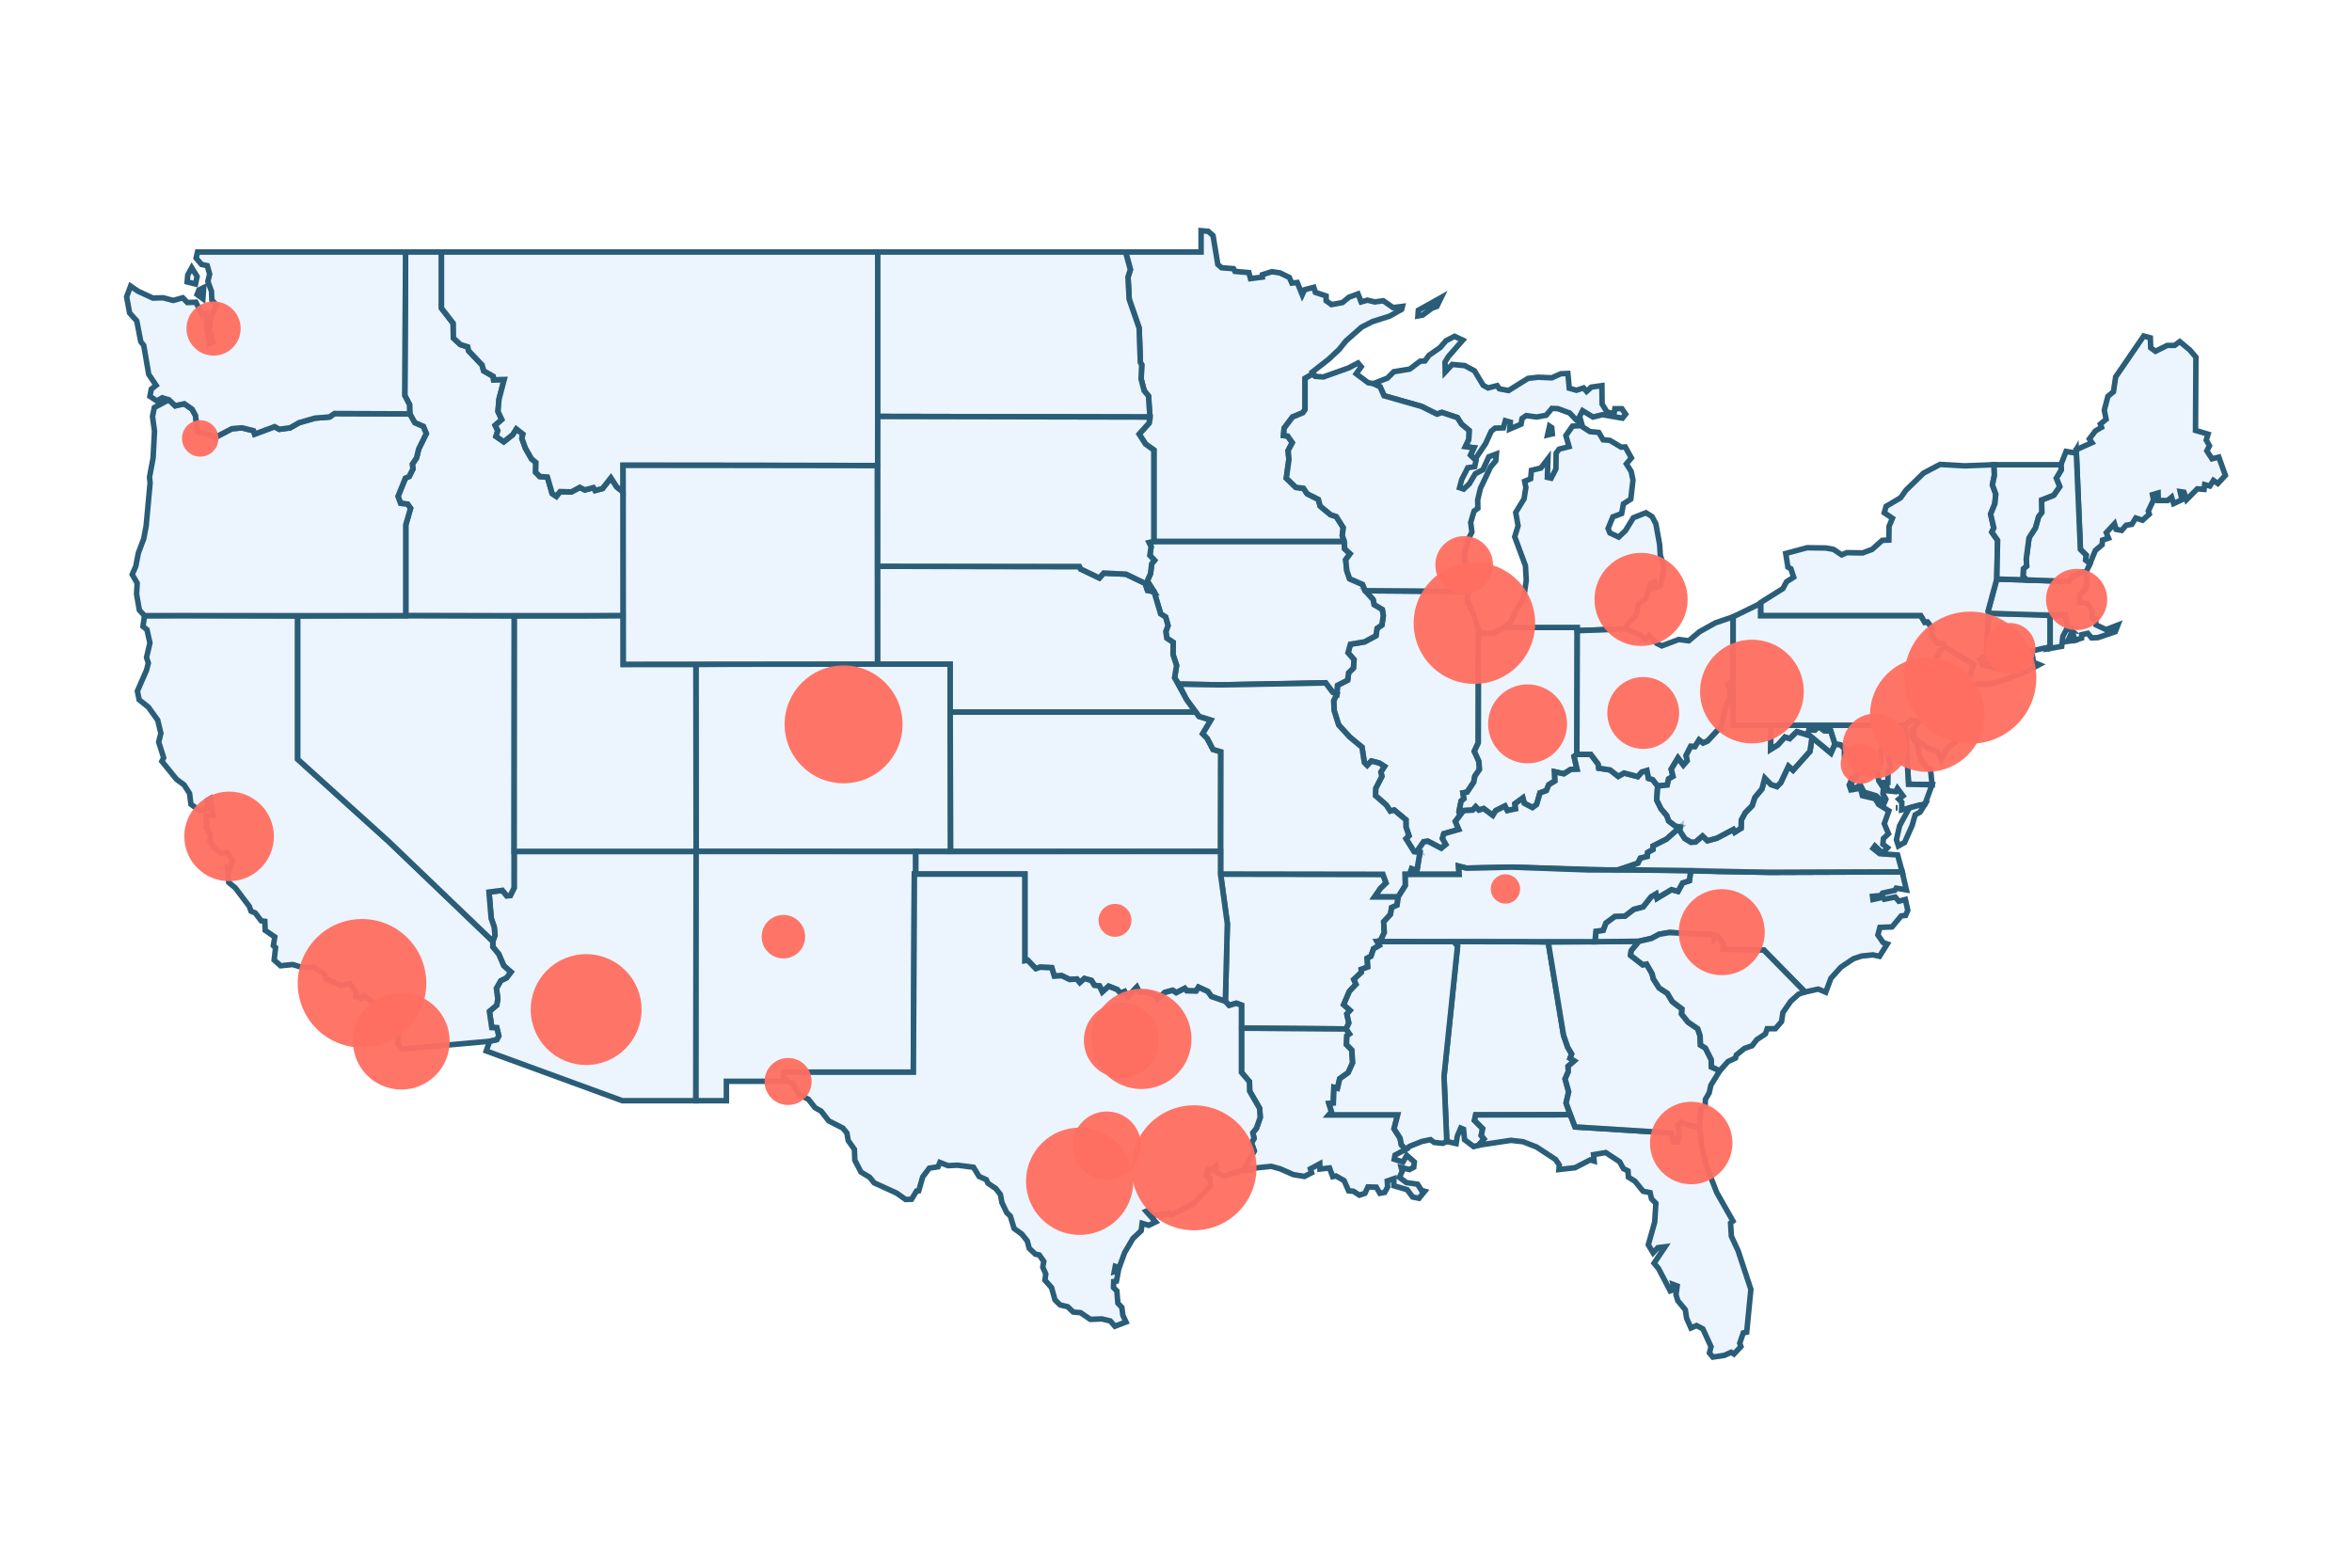 <svg xmlns="http://www.w3.org/2000/svg" xmlns:xlink="http://www.w3.org/1999/xlink" display="block" class="plt-container" width="705.0" height="470.0">
  <style type="text/css">
  .plt-container {
   font-family: Lucida Grande, sans-serif;
   user-select: none;
   -webkit-user-select: none;
   -moz-user-select: none;
   -ms-user-select: none;
}
text {
   text-rendering: optimizeLegibility;
}
#xXxprefixXx0 .plot-title {
fill: #474747;
font-weight: normal;
   font-style: normal;font-family: Lucida Grande, sans-serif;
font-size: 16.0px;

}
#xXxprefixXx0 .plot-subtitle {
fill: #474747;
font-weight: normal;
   font-style: normal;font-family: Lucida Grande, sans-serif;
font-size: 15.0px;

}
#xXxprefixXx0 .plot-caption {
fill: #474747;
font-weight: normal;
   font-style: normal;font-family: Lucida Grande, sans-serif;
font-size: 13.0px;

}
#xXxprefixXx0 .hyperlink-element {
fill: #118ed8;
font-weight: normal;
   font-style: normal;
}
#xXxprefixXx0 .legend-title {
fill: #474747;
font-weight: normal;
   font-style: normal;font-family: Lucida Grande, sans-serif;
font-size: 15.0px;

}
#xXxprefixXx0 .legend-item {
fill: #474747;
font-weight: normal;
   font-style: normal;font-family: Lucida Grande, sans-serif;
font-size: 13.0px;

}
#xXxprefixXx0 .axis-title-x {
fill: #474747;
font-weight: normal;
   font-style: normal;font-family: Lucida Grande, sans-serif;
font-size: 15.0px;

}
#xXxprefixXx0 .axis-text-x {
fill: #474747;
font-weight: normal;
   font-style: normal;font-family: Lucida Grande, sans-serif;
font-size: 13.0px;

}
#xXxprefixXx3 .axis-tooltip-text-x {
fill: #ffffff;
font-weight: normal;
   font-style: normal;font-family: Lucida Grande, sans-serif;
font-size: 13.0px;

}
#xXxprefixXx0 .axis-title-y {
fill: #474747;
font-weight: normal;
   font-style: normal;font-family: Lucida Grande, sans-serif;
font-size: 15.0px;

}
#xXxprefixXx0 .axis-text-y {
fill: #474747;
font-weight: normal;
   font-style: normal;font-family: Lucida Grande, sans-serif;
font-size: 13.0px;

}
#xXxprefixXx3 .axis-tooltip-text-y {
fill: #ffffff;
font-weight: normal;
   font-style: normal;font-family: Lucida Grande, sans-serif;
font-size: 13.0px;

}
#xXxprefixXx0 .facet-strip-text-x {
fill: #474747;
font-weight: normal;
   font-style: normal;font-family: Lucida Grande, sans-serif;
font-size: 13.0px;

}
#xXxprefixXx0 .facet-strip-text-y {
fill: #474747;
font-weight: normal;
   font-style: normal;font-family: Lucida Grande, sans-serif;
font-size: 13.0px;

}
#xXxprefixXx3 .tooltip-text {
fill: #474747;
font-weight: normal;
   font-style: normal;font-family: Lucida Grande, sans-serif;
font-size: 13.0px;

}
#xXxprefixXx3 .tooltip-title {
fill: #474747;
font-weight: bold;
   font-style: normal;font-family: Lucida Grande, sans-serif;
font-size: 13.0px;

}
#xXxprefixXx3 .tooltip-label {
fill: #474747;
font-weight: bold;
   font-style: normal;font-family: Lucida Grande, sans-serif;
font-size: 13.0px;

}

  </style>
  <g id="xXxprefixXx0">
    <path fill-rule="evenodd" fill="rgb(255,255,255)" fill-opacity="1.0" d="M0.0 42.101 L0.0 427.899 L705.0 427.899 L705.0 42.101 Z">
    </path>
    <g transform="translate(6.5 48.601 ) ">
      <g>
        <g transform="">
          <g>
          </g>
        </g>
        <g transform="">
          <g>
          </g>
        </g>
        <g transform="translate(0.0 372.798 ) ">
        </g>
        <g transform="">
        </g>
      </g>
      <g clip-path="url(#xXxprefixXx2)" clip-bounds-jfx="[rect (0.0, 0.0), (692.0, 372.798)]">
        <g transform="">
          <g>
            <g>
              <g>
                <path d="M438.454 233.602 L438.454 233.602 L457.553 233.82 L462.149 261.732 L463.402 265.35 L464.596 267.402 L464.119 268.674 L465.372 269.451 L463.522 271.073 L463.582 272.693 L462.627 274.873 L463.701 278.731 L462.925 282.088 L464.119 285.575 L435.827 285.644 L435.469 287.314 L437.917 289.746 L437.499 291.826 L438.334 292.865 L436.723 294.732 L435.231 295.147 L432.485 293.072 L432.187 289.954 L431.351 289.607 L430.336 291.964 L429.978 294.248 L427.173 293.626 L426.337 274.171 L430.396 235.058 L429.262 233.675 L438.454 233.602 Z" fill="rgb(228,241,254)" stroke-width="1.65" stroke="rgb(42,93,120)" stroke-opacity="1.0" fill-opacity="0.698">
                </path>
              </g>
              <g>
                <path d="M202.157 206.671 L202.157 206.671 L202.097 281.39 L180.013 281.39 L139.248 266.483 L140.262 263.578 L142.411 263.081 L143.008 261.945 L142.411 259.527 L140.919 259.456 L140.203 254.604 L142.411 252.744 L142.709 250.808 L142.292 247.719 L143.605 245.415 L145.336 244.55 L146.649 242.817 L144.5 240.937 L143.008 237.457 L141.217 235.276 L141.217 233.602 L141.874 231.779 L141.635 229.294 L140.74 226.731 L140.083 218.856 L144.082 218.339 L145.395 219.963 L146.47 219.89 L147.604 217.599 L147.604 206.671 L202.157 206.671 Z" fill="rgb(228,241,254)" stroke-width="1.65" stroke="rgb(42,93,120)" stroke-opacity="1.0" fill-opacity="0.698">
                </path>
              </g>
              <g>
                <path d="M360.922 213.449 L360.922 213.449 L408.014 213.524 L408.969 216.119 L407.298 217.747 L405.567 220.258 L412.61 220.258 L412.252 222.764 L410.64 223.5 L410.282 225.557 L408.253 227.757 L408.432 230.976 L407.357 233.31 L406.283 233.675 L406.939 234.84 L405.209 235.858 L404.433 238.11 L403.299 238.691 L403.478 241.298 L401.508 242.022 L401.568 242.889 L399.3 245.054 L399.956 246.496 L397.987 248.582 L396.256 252.6 L398.166 254.318 L397.211 255.39 L397.807 258.102 L396.972 259.883 L365.637 259.669 L365.637 252.744 L364.085 252.171 L361.936 252.815 L360.802 251.597 L361.399 228.343 L359.37 213.449 L360.922 213.449 Z" fill="rgb(228,241,254)" stroke-width="1.65" stroke="rgb(42,93,120)" stroke-opacity="1.0" fill-opacity="0.698">
                </path>
              </g>
              <g>
                <path d="M47.51 135.915 L47.51 135.915 L82.725 136.076 L82.725 179.021 L110.001 203.677 L141.217 233.602 L141.217 235.276 L143.008 237.457 L144.5 240.937 L146.649 242.817 L145.336 244.55 L143.605 245.415 L142.292 247.719 L142.709 250.808 L142.411 252.744 L140.203 254.604 L140.919 259.456 L142.411 259.527 L143.008 261.945 L142.411 263.081 L140.262 263.578 L114.06 265.916 L112.747 264.216 L112.687 261.519 L111.852 258.316 L110.3 256.033 L106.898 252.887 L102.541 249.947 L101.705 250.737 L100.034 250.234 L100.273 248.942 L98.363 246.28 L95.796 246.856 L91.26 244.91 L90.603 243.322 L87.559 241.371 L84.098 241.443 L81.233 240.575 L77.592 240.937 L75.682 239.198 L76.1 235.495 L75.443 234.913 L75.861 232.29 L72.996 230.318 L72.877 227.611 L71.802 227.464 L70.012 225.116 L68.758 224.602 L68.221 223.132 L64.043 217.599 L62.073 215.971 L61.656 211.591 L62.491 211.963 L63.267 209.358 L61.715 206.969 L59.805 207.268 L57.299 205.1 L56.403 203.377 L56.582 201.726 L55.329 199.546 L55.329 195.928 L57.358 195.928 L56.523 190.855 L55.627 191.386 L55.448 193.887 L53.3 194.416 L50.733 192.524 L50.315 189.26 L48.644 186.672 L46.436 185.07 L42.019 179.636 L42.556 178.561 L41.064 173.862 L41.721 171.234 L40.766 167.278 L37.96 163.384 L35.215 161.197 L34.678 158.612 L37.423 152.318 L37.96 150.184 L37.423 148.521 L38.438 144.152 L37.543 140.163 L36.349 139.203 L36.826 135.996 L47.51 135.915 Z" fill="rgb(228,241,254)" stroke-width="1.65" stroke="rgb(42,93,120)" stroke-opacity="1.0" fill-opacity="0.698">
                </path>
              </g>
              <g>
                <path d="M214.392 150.501 L214.392 150.501 L278.316 150.501 L278.435 206.745 L202.157 206.671 L202.097 150.58 L214.392 150.501 Z" fill="rgb(228,241,254)" stroke-width="1.65" stroke="rgb(42,93,120)" stroke-opacity="1.0" fill-opacity="0.698">
                </path>
              </g>
              <g>
                <path d="M594.354 135.433 L594.354 135.433 L608.022 135.674 L608.022 144.55 L607.365 145.902 L606.41 145.664 L601.635 146.776 L595.965 146.458 L593.518 148.442 L590.892 149.076 L587.788 150.738 L587.012 149.076 L589.698 147.49 L588.922 146.3 L589.638 135.272 L594.354 135.433 Z" fill="rgb(228,241,254)" stroke-width="1.65" stroke="rgb(42,93,120)" stroke-opacity="1.0" fill-opacity="0.698">
                </path>
              </g>
              <g>
                <path d="M568.629 167.667 L568.629 167.667 L567.614 169.374 L566.48 170.305 L566.719 172.549 L568.331 174.634 L568.748 178.099 L571.076 181.706 L572.15 181.859 L572.628 186.672 L565.585 186.52 L564.57 168.831 L566.421 167.278 L568.629 167.667 Z" fill="rgb(228,241,254)" stroke-width="1.65" stroke="rgb(42,93,120)" stroke-opacity="1.0" fill-opacity="0.698">
                </path>
              </g>
              <g>
                <path d="M550.962 179.098 L550.962 179.098 L552.335 180.48 L550.902 181.936 L550.067 179.943 L550.962 179.098 Z" fill="rgb(228,241,254)" stroke-width="1.65" stroke="rgb(42,93,120)" stroke-opacity="1.0" fill-opacity="0.698">
                </path>
              </g>
              <g>
                <path d="M458.747 285.644 L458.747 285.644 L464.119 285.575 L465.611 289.26 L494.499 291.063 L495.036 293.764 L496.349 293.695 L496.827 291.133 L496.409 288.774 L497.423 287.801 L499.93 288.843 L502.915 289.329 L503.571 294.801 L504.944 300.937 L508.107 308.958 L512.942 317.472 L512.226 318.083 L512.464 322.013 L514.494 326.404 L518.314 337.953 L517.06 350.799 L516.046 350.998 L514.971 354.109 L515.329 355.1 L513.24 357.344 L512.405 356.817 L510.375 357.74 L506.914 358.268 L505.899 357.015 L506.376 355.166 L503.929 349.805 L502.019 348.81 L500.348 349.54 L499.035 346.552 L498.677 344.091 L496.409 341.359 L495.872 339.557 L496.23 336.95 L494.976 336.481 L495.275 338.02 L494.141 338.421 L490.679 331.788 L489.306 330.107 L492.589 325.189 L490.44 325.459 L489.008 327.01 L487.575 324.582 L489.485 317.812 L489.843 312.166 L488.53 310.802 L488.112 308.958 L486.023 308.548 L483.576 305.536 L481.607 304.302 L481.487 302.449 L480.115 301.762 L478.981 299.698 L474.802 296.942 L471.162 297.563 L471.341 299.492 L470.147 299.148 L465.611 301.487 L460.776 302.037 L460.896 300.662 L459.762 299.01 L454.091 295.285 L450.033 293.695 L446.392 293.28 L436.723 294.732 L438.334 292.865 L437.499 291.826 L437.917 289.746 L435.469 287.314 L435.827 285.644 L458.747 285.644 Z" fill="rgb(228,241,254)" stroke-width="1.65" stroke="rgb(42,93,120)" stroke-opacity="1.0" fill-opacity="0.698">
                </path>
              </g>
              <g>
                <path d="M484.77 233.602 L484.77 233.602 L482.442 236.44 L482.263 237.82 L485.904 240.647 L487.038 240.43 L488.709 243.322 L489.067 244.838 L490.798 247.575 L493.305 249.229 L494.738 251.669 L497.662 253.889 L497.543 255.39 L499.453 257.817 L502.377 259.812 L503.094 261.945 L503.213 264.712 L504.705 265.633 L506.436 269.098 L506.496 271.285 L509.003 272.412 L506.317 276.769 L505.839 279.011 L504.705 280.97 L504.586 282.996 L503.392 283.902 L502.915 289.329 L499.93 288.843 L497.423 287.801 L496.409 288.774 L496.827 291.133 L496.349 293.695 L495.036 293.764 L494.499 291.063 L465.611 289.26 L462.925 282.088 L463.701 278.731 L462.627 274.873 L463.582 272.693 L463.522 271.073 L465.372 269.451 L464.119 268.674 L464.596 267.402 L463.402 265.35 L462.149 261.732 L457.553 233.82 L484.77 233.602 Z" fill="rgb(228,241,254)" stroke-width="1.65" stroke="rgb(42,93,120)" stroke-opacity="1.0" fill-opacity="0.698">
                </path>
              </g>
              <g>
                <path d="M125.818 26.958 L125.818 26.958 L125.818 43.799 L129.34 48.334 L129.399 52.756 L131.488 54.695 L133.697 55.398 L133.935 56.541 L137.994 60.833 L138.472 62.579 L141.337 64.235 L141.456 65.278 L144.619 65.192 L143.067 71.083 L142.769 74.788 L143.903 77.192 L141.933 78.906 L142.709 80.53 L142.172 82.237 L144.5 83.855 L147.186 81.725 L148.26 80.017 L150.23 81.554 L149.931 82.833 L151.006 85.81 L152.796 88.945 L154.109 90.044 L154.05 92.997 L155.303 94.259 L157.571 94.427 L159.004 99.374 L160.257 100.209 L161.391 98.788 L164.793 98.872 L167.3 97.532 L168.792 98.286 L171.359 97.616 L171.896 98.454 L174.104 97.868 L176.611 94.679 L178.342 97.365 L180.312 98.956 L180.312 135.996 L115.134 135.996 L115.134 108.772 L116.567 103.794 L115.672 102.545 L113.583 102.295 L112.807 100.209 L115.015 94.763 L116.149 94.259 L117.283 91.986 L117.104 90.551 L118.357 88.691 L119.014 85.979 L121.282 81.384 L120.387 79.248 L117.82 78.135 L116.328 75.476 L116.268 72.722 L114.836 69.96 L115.075 26.958 L125.818 26.958 Z" fill="rgb(228,241,254)" stroke-width="1.65" stroke="rgb(42,93,120)" stroke-opacity="1.0" fill-opacity="0.698">
                </path>
              </g>
              <g>
                <path d="M402.702 128.496 L402.702 128.496 L433.619 128.739 L433.261 131.568 L434.932 134.87 L436.663 140.243 L436.603 174.094 L435.41 176.638 L436.782 179.636 L436.962 182.089 L435.589 184.077 L435.231 185.91 L433.261 188.88 L432.008 189.108 L432.306 190.855 L431.47 191.538 L430.814 194.794 L431.172 195.701 L429.74 197.663 L430.754 200.073 L426.278 201.351 L425.86 202.777 L426.875 204.576 L425.502 205.699 L421.503 203.602 L420.249 203.752 L418.578 206.147 L419.115 206.895 L417.385 206.745 L414.937 202.852 L415.833 201.952 L414.937 199.32 L414.937 197.211 L411.416 194.265 L410.222 194.567 L409.028 192.751 L405.805 189.944 L405.865 187.739 L407.715 184.154 L407.417 182.854 L408.491 181.17 L406.939 180.173 L404.552 179.559 L403.299 180.863 L402.463 180.019 L401.747 175.405 L398.106 172.394 L394.763 168.754 L393.391 164.398 L393.271 161.509 L394.226 159.474 L394.405 156.885 L397.449 155.313 L397.748 153.107 L399.18 151.686 L399.359 149.155 L397.569 147.094 L398.285 144.55 L402.523 143.834 L405.925 142 L406.283 139.763 L407.715 138.802 L408.133 135.996 L407.835 134.146 L405.388 132.697 L405.089 131.164 L402.702 128.496 Z" fill="rgb(228,241,254)" stroke-width="1.65" stroke="rgb(42,93,120)" stroke-opacity="1.0" fill-opacity="0.698">
                </path>
              </g>
              <g>
                <path d="M453.375 139.523 L453.375 139.523 L466.267 139.523 L466.148 177.561 L465.312 178.176 L466.208 182.012 L464.298 182.089 L462.268 183.39 L459.463 182.778 L459.583 185.528 L457.732 186.672 L457.016 188.424 L455.106 189.108 L454.091 192.599 L452.838 193.508 L450.391 192.22 L449.973 190.627 L447.586 192.372 L447.765 193.887 L445.318 194.416 L444.601 193.054 L441.856 194.416 L440.96 195.852 L438.215 193.811 L436.782 194.265 L435.827 193.281 L434.932 194.265 L432.187 194.416 L431.172 195.701 L430.814 194.794 L431.47 191.538 L432.306 190.855 L432.008 189.108 L433.261 188.88 L435.231 185.91 L435.589 184.077 L436.962 182.089 L436.782 179.636 L435.41 176.638 L436.603 174.094 L436.663 140.243 L437.737 141.202 L441.08 141.202 L444.303 139.523 L453.375 139.523 Z" fill="rgb(228,241,254)" stroke-width="1.65" stroke="rgb(42,93,120)" stroke-opacity="1.0" fill-opacity="0.698">
                </path>
              </g>
              <g>
                <path d="M394.763 113.723 L394.763 113.723 L396.435 113.723 L396.554 115.942 L398.166 117.418 L396.853 119.219 L397.211 122.566 L398.046 124.927 L401.926 126.632 L402.702 128.496 L405.089 131.164 L405.388 132.697 L407.835 134.146 L408.133 135.996 L407.715 138.802 L406.283 139.763 L405.925 142 L402.523 143.834 L398.285 144.55 L397.569 147.094 L399.359 149.155 L399.18 151.686 L397.748 153.107 L397.449 155.313 L394.405 156.885 L394.226 159.474 L393.033 159.004 L390.824 156.099 L359.191 156.728 L346.836 156.492 L345.582 154.604 L346.179 150.896 L345.105 147.649 L345.164 143.993 L343.254 142.718 L342.956 140.722 L343.613 138.963 L342.896 136.397 L341.404 135.433 L339.435 128.82 L337.405 125.577 L338.36 123.381 L338.718 120.445 L339.554 119.383 L338.181 117.909 L338.539 115.285 L337.942 114.052 L339.375 113.723 L394.763 113.723 Z" fill="rgb(228,241,254)" stroke-width="1.65" stroke="rgb(42,93,120)" stroke-opacity="1.0" fill-opacity="0.698">
                </path>
              </g>
              <g>
                <path d="M279.928 164.866 L279.928 164.866 L351.849 164.866 L352.924 166.189 L356.445 167.278 L353.998 171.389 L355.371 172.781 L357.102 176.099 L359.429 176.792 L359.37 206.671 L278.435 206.745 L278.316 164.866 L279.928 164.866 Z" fill="rgb(228,241,254)" stroke-width="1.65" stroke="rgb(42,93,120)" stroke-opacity="1.0" fill-opacity="0.698">
                </path>
              </g>
              <g>
                <path d="M476.116 182.242 L476.116 182.242 L478.563 184.154 L480.294 183.16 L484.412 184.23 L485.606 182.854 L487.157 182.395 L487.635 184.765 L488.888 185.147 L490.381 187.053 L490.082 191.235 L491.395 193.887 L493.126 195.928 L493.663 197.512 L495.752 199.095 L497.185 199.32 L493.007 203.002 L489.008 205.025 L489.008 206.073 L487.396 206.969 L487.277 208.164 L485.188 208.686 L484.472 210.177 L478.443 212.335 L446.81 211.368 L433.082 211.666 L430.694 211.071 L430.874 213.524 L416.012 213.524 L416.609 211.815 L418.22 212.409 L419.115 206.895 L418.578 206.147 L420.249 203.752 L421.503 203.602 L425.502 205.699 L426.875 204.576 L425.86 202.777 L426.278 201.351 L430.754 200.073 L429.74 197.663 L432.187 194.416 L434.932 194.265 L435.827 193.281 L436.782 194.265 L438.215 193.811 L440.96 195.852 L441.856 194.416 L444.601 193.054 L445.318 194.416 L447.765 193.887 L447.586 192.372 L449.973 190.627 L450.391 192.22 L452.838 193.508 L454.091 192.599 L455.106 189.108 L457.016 188.424 L457.732 186.672 L459.583 185.528 L459.463 182.778 L462.268 183.39 L464.298 182.089 L466.208 182.012 L465.312 178.176 L466.148 177.561 L470.326 177.561 L472.534 180.48 L472.713 181.706 L476.116 182.242 Z" fill="rgb(228,241,254)" stroke-width="1.65" stroke="rgb(42,93,120)" stroke-opacity="1.0" fill-opacity="0.698">
                </path>
              </g>
              <g>
                <path d="M370.352 259.669 L370.352 259.669 L396.972 259.883 L397.987 261.376 L397.211 261.945 L397.091 264.57 L398.703 266.2 L398.942 270.015 L397.628 272.975 L395.062 274.803 L394.405 277.68 L393.331 277.4 L393.152 282.088 L391.839 282.228 L392.615 284.739 L391.839 285.644 L412.431 285.644 L411.356 289.815 L413.147 292.588 L413.565 294.663 L414.878 295.976 L411.655 297.7 L411.416 298.941 L414.042 299.767 L415.176 297.769 L417.444 299.767 L417.265 301.35 L415.952 302.037 L413.505 301.418 L413.803 302.586 L412.968 304.371 L415.057 305.947 L418.399 306.427 L419.593 308.274 L420.548 308.548 L418.817 310.665 L416.907 310.256 L415.295 308.069 L411.297 306.906 L411.297 304.782 L409.327 305.468 L409.446 307.248 L408.551 308.89 L407.119 309.163 L406.044 307.317 L403.537 307.248 L402.642 309.163 L400.971 309.709 L399.18 308.548 L397.748 308.411 L396.375 305.331 L393.928 303.959 L392.973 304.165 L392.018 301.556 L389.153 301.899 L389.093 300.318 L386.288 301.831 L386.646 302.998 L384.498 304.097 L381.155 303.548 L377.275 301.831 L374.53 301.074 L368.621 301.693 L367.845 302.174 L366.89 300.937 L369.457 296.459 L368.621 294.041 L369.397 292.726 L369.039 290.994 L370.113 289.676 L371.247 286.41 L371.068 283.693 L368.084 278.521 L368.024 275.716 L365.637 272.904 L365.637 259.669 L370.352 259.669 Z" fill="rgb(228,241,254)" stroke-width="1.65" stroke="rgb(42,93,120)" stroke-opacity="1.0" fill-opacity="0.698">
                </path>
              </g>
              <g>
                <path d="M619.959 120.363 L619.959 120.363 L618.646 119.301 L618.825 117.828 L617.094 116.106 L615.841 86.234 L620.556 84.11 L619.78 83.003 L621.57 80.615 L623.421 79.504 L623.063 78.563 L624.794 77.107 L624.256 74.358 L625.331 70.219 L627.002 68.835 L627.658 64.409 L636.074 52.138 L638.044 52.668 L638.163 55.662 L639.596 56.716 L643.117 54.959 L645.326 54.959 L646.877 53.814 L649.921 56.365 L651.712 58.471 L651.593 80.445 L655.353 81.554 L654.816 83.344 L655.771 85.045 L654.995 86.573 L656.546 88.945 L658.576 88.438 L660.545 93.923 L658.277 96.359 L656.964 95.435 L655.89 97.113 L654.338 96.694 L654.159 98.119 L652.13 97.951 L648.907 101.211 L648.131 98.956 L646.997 98.788 L647.534 101.211 L645.027 102.379 L644.43 100.46 L643.236 101.462 L640.431 101.462 L640.372 99.207 L638.7 99.708 L638.999 101.295 L637.447 104.626 L637.745 105.539 L635.716 107.364 L633.687 106.701 L632.493 108.607 L630.822 108.855 L629.449 110.425 L627.778 110.095 L627.3 108.441 L624.853 111.086 L625.51 112.735 L623.719 113.311 L623.6 114.709 L621.57 116.434 L619.959 120.363 Z" fill="rgb(228,241,254)" stroke-width="1.65" stroke="rgb(42,93,120)" stroke-opacity="1.0" fill-opacity="0.698">
                </path>
              </g>
              <g>
                <path d="M562.302 193.584 L562.302 193.584 L561.765 193.584 L562.302 193.584 ZM524.342 168.831 L524.342 168.831 L564.57 168.831 L565.585 186.52 L572.628 186.672 L570.479 192.524 L563.496 194.189 L563.556 191.917 L562.66 191.007 L563.914 190.02 L562.243 187.739 L561.705 188.728 L559.437 188.5 L558.661 185.986 L559.378 185.986 L559.437 182.701 L560.154 181.399 L559.199 176.946 L560.392 174.326 L562.243 173.862 L562.541 171.157 L561.168 171.466 L561.109 172.858 L558.244 174.634 L557.408 176.253 L557.229 180.326 L556.155 182.242 L556.632 185.452 L558.065 187.662 L557.885 189.336 L558.781 191.007 L558.303 192.145 L555.796 189.944 L552.215 188.88 L551.141 186.748 L549.112 187.967 L548.336 186.291 L549.947 184.154 L550.902 181.936 L552.335 180.48 L550.962 179.098 L550.067 179.943 L548.634 178.637 L546.366 177.946 L546.366 175.868 L545.172 174.711 L543.501 174.48 L542.248 170.537 L540.397 170.537 L538.547 169.219 L537.533 170.305 L535.742 170.227 L535.324 171.776 L532.101 170.769 L529.952 172.858 L528.52 172.394 L526.371 174.788 L524.223 176.099 L524.342 168.831 Z" fill="rgb(228,241,254)" stroke-width="1.65" stroke="rgb(42,93,120)" stroke-opacity="1.0" fill-opacity="0.698">
                </path>
              </g>
              <g>
                <path d="M617.631 122.892 L617.631 122.892 L618.706 123.137 L619.123 125.739 L618.646 127.848 L616.915 129.791 L616.855 132.052 L619.243 132.374 L620.675 134.71 L620.436 136.558 L621.63 137.039 L621.75 138.722 L624.794 140.163 L628.315 138.802 L627.539 140.802 L622.346 142.558 L620.436 142.638 L619.302 141.281 L617.512 141.681 L617.452 142.718 L615.423 143.356 L614.587 140.722 L613.155 139.203 L612.558 135.755 L608.022 135.915 L589.638 135.272 L589.4 134.71 L592.026 125.008 L613.513 125.739 L614.707 124.357 L617.631 122.892 Z" fill="rgb(228,241,254)" stroke-width="1.65" stroke="rgb(42,93,120)" stroke-opacity="1.0" fill-opacity="0.698">
                </path>
              </g>
              <g>
                <path d="M481.01 139.923 L481.01 139.923 L466.267 140.482 L466.267 139.523 L444.303 139.523 L446.511 137.6 L448.003 134.307 L449.376 132.294 L450.391 129.467 L450.988 125.414 L450.749 121.017 L447.526 112.323 L448.541 109.02 L447.824 105.041 L450.331 100.961 L450.868 97.532 L450.51 95.687 L452.301 94.931 L452.54 92.407 L455.345 91.733 L457.494 88.945 L457.314 94.511 L458.449 94.763 L459.881 91.986 L459.941 87.252 L460.836 86.064 L463.82 85.3 L462.865 81.981 L464.835 79.162 L467.282 78.991 L470.028 80.786 L472.713 81.042 L474.027 83.259 L476.056 83.429 L479.458 85.47 L480.652 85.385 L482.502 88.691 L481.01 90.467 L482.442 92.744 L482.979 95.351 L482.323 101.044 L480.115 102.462 L479.577 105.373 L476.951 106.369 L475.519 109.847 L476.056 111.168 L478.682 112.405 L480.711 110.508 L483.099 106.618 L486.859 105.124 L488.709 106.286 L489.843 108.441 L490.977 114.709 L491.156 117.828 L492.35 121.588 L491.216 126.956 L489.426 127.767 L489.366 125.82 L488.172 126.388 L486.799 130.841 L484.591 132.536 L483.934 135.915 L481.189 138.722 L481.01 139.923 ZM458.628 79.59 L458.628 79.59 L458.807 81.469 L457.374 81.81 L457.971 79.162 L458.628 79.59 ZM435.947 89.453 L435.947 89.453 L434.276 87.845 L435.29 85.64 L432.724 85.3 L433.738 83.174 L433.858 80.445 L431.59 78.563 L430.336 76.592 L425.681 75.046 L424.248 75.562 L419.593 73.239 L408.372 70.047 L407.178 67.362 L405.149 66.408 L409.387 64.757 L411.297 62.841 L416.071 62.056 L419.175 59.697 L420.608 59.609 L421.801 57.945 L425.203 55.574 L426.934 53.55 L429.501 52.227 L431.948 53.373 L427.651 58.296 L426.636 59.959 L426.696 62.928 L428.785 60.659 L432.545 61.008 L435.469 62.579 L438.096 66.929 L439.528 67.709 L442.274 67.015 L442.93 67.969 L445.676 68.489 L451.525 64.844 L454.569 64.496 L458.628 64.67 L461.373 63.451 L463.462 63.364 L463.88 67.796 L466.029 68.402 L468.177 67.709 L469.073 68.749 L470.505 67.449 L473.668 67.015 L473.728 72.55 L475.161 74.874 L477.309 75.476 L477.548 73.928 L479.637 73.928 L480.771 75.562 L479.816 76.764 L473.848 75.734 L470.983 76.42 L467.879 74.53 L466.984 76.249 L467.401 77.707 L466.029 77.364 L463.999 75.218 L460.478 73.928 L458.687 73.842 L456.956 75.905 L454.091 76.42 L450.988 75.991 L449.734 76.849 L449.436 78.563 L446.034 80.017 L446.213 77.964 L444.721 77.535 L444.124 79.675 L441.617 79.761 L440.483 80.701 L438.812 84.365 L435.708 89.03 L435.947 89.453 ZM422.697 43.799 L422.697 43.799 L419.951 45.847 L418.519 46.114 L418.638 44.423 L425.502 40.583 L424.189 43.264 L422.697 43.799 Z" fill="rgb(228,241,254)" stroke-width="1.65" stroke="rgb(42,93,120)" stroke-opacity="1.0" fill-opacity="0.698">
                </path>
              </g>
              <g>
                <path d="M387.721 64.235 L387.721 64.235 L386.885 63.538 L384.677 64.844 L384.677 74.186 L384.02 75.132 L380.916 76.42 L378.41 79.761 L378.23 81.981 L379.484 82.151 L380.857 84.11 L379.603 86.489 L379.842 89.115 L379.066 94.763 L381.931 97.532 L384.199 97.784 L385.333 99.457 L388.676 101.128 L389.213 103.128 L392.316 105.706 L394.047 106.286 L396.136 109.599 L395.838 111.993 L396.435 113.723 L339.375 113.723 L339.375 86.319 L336.868 84.535 L334.958 81.554 L337.942 78.221 L338.181 76.42 L337.763 70.133 L336.45 68.489 L335.555 65.018 L335.734 60.746 L335.316 60.047 L334.958 49.751 L331.974 41.12 L331.616 34.475 L332.332 32.218 L330.899 26.958 L353.52 26.958 L353.52 20.565 L355.669 20.748 L357.102 22.03 L358.534 30.679 L359.668 31.675 L363.249 31.946 L363.667 32.76 L367.845 33.121 L368.323 34.925 L371.904 34.475 L371.904 33.753 L374.709 32.85 L377.156 33.212 L379.961 34.565 L380.737 36.276 L382.349 36.096 L383.841 39.777 L384.557 38.253 L387.303 37.534 L387.78 39.06 L391.003 40.135 L391.003 41.567 L392.615 42.728 L395.898 42.103 L397.867 40.493 L400.553 39.508 L401.508 41.924 L403.358 41.388 L405.567 41.924 L408.133 41.567 L411.058 43.62 L413.863 43.264 L413.624 44.155 L409.983 46.203 L404.91 47.801 L401.627 49.486 L396.912 53.638 L394.883 56.189 L391.779 59.084 L386.885 62.928 L387.721 64.235 Z" fill="rgb(228,241,254)" stroke-width="1.65" stroke="rgb(42,93,120)" stroke-opacity="1.0" fill-opacity="0.698">
                </path>
              </g>
              <g>
                <path d="M426.337 233.675 L426.337 233.675 L429.262 233.675 L430.396 235.058 L426.337 274.171 L427.173 293.626 L425.979 294.179 L423.353 293.902 L422.279 293.072 L419.653 293.626 L416.012 295.078 L414.878 295.976 L413.565 294.663 L413.147 292.588 L411.356 289.815 L412.431 285.644 L391.839 285.644 L392.615 284.739 L391.839 282.228 L393.152 282.088 L393.331 277.4 L394.405 277.68 L395.062 274.803 L397.628 272.975 L398.942 270.015 L398.703 266.2 L397.091 264.57 L397.211 261.945 L397.987 261.376 L396.972 259.883 L397.807 258.102 L397.211 255.39 L398.166 254.318 L396.256 252.6 L397.987 248.582 L399.956 246.496 L399.3 245.054 L401.568 242.889 L401.508 242.022 L403.478 241.298 L403.299 238.691 L404.433 238.11 L405.209 235.858 L406.939 234.84 L406.283 233.675 L426.337 233.675 Z" fill="rgb(228,241,254)" stroke-width="1.65" stroke="rgb(42,93,120)" stroke-opacity="1.0" fill-opacity="0.698">
                </path>
              </g>
              <g>
                <path d="M389.69 156.178 L389.69 156.178 L390.824 156.099 L393.033 159.004 L394.226 159.474 L393.271 161.509 L393.391 164.398 L394.763 168.754 L398.106 172.394 L401.747 175.405 L402.463 180.019 L403.299 180.863 L404.552 179.559 L406.939 180.173 L408.491 181.17 L407.417 182.854 L407.715 184.154 L405.865 187.739 L405.805 189.944 L409.028 192.751 L410.222 194.567 L411.416 194.265 L414.937 197.211 L414.937 199.32 L415.833 201.952 L414.937 202.852 L417.385 206.745 L419.115 206.895 L418.22 212.409 L416.609 211.815 L416.012 213.524 L414.699 213.524 L414.758 216.859 L412.61 220.258 L405.567 220.258 L407.298 217.747 L408.969 216.119 L408.014 213.524 L359.37 213.449 L359.429 176.792 L357.102 176.099 L355.371 172.781 L353.998 171.389 L356.445 167.278 L352.924 166.189 L349.163 161.118 L346.836 156.492 L359.191 156.728 L389.69 156.178 Z" fill="rgb(228,241,254)" stroke-width="1.65" stroke="rgb(42,93,120)" stroke-opacity="1.0" fill-opacity="0.698">
                </path>
              </g>
              <g>
                <path d="M256.59 26.958 L256.59 26.958 L256.65 90.973 L180.252 90.889 L180.312 98.956 L178.342 97.365 L176.611 94.679 L174.104 97.868 L171.896 98.454 L171.359 97.616 L168.792 98.286 L167.3 97.532 L164.793 98.872 L161.391 98.788 L160.257 100.209 L159.004 99.374 L157.571 94.427 L155.303 94.259 L154.05 92.997 L154.109 90.044 L152.796 88.945 L151.006 85.81 L149.931 82.833 L150.23 81.554 L148.26 80.017 L147.186 81.725 L144.5 83.855 L142.172 82.237 L142.709 80.53 L141.933 78.906 L143.903 77.192 L142.769 74.788 L143.067 71.083 L144.619 65.192 L141.456 65.278 L141.337 64.235 L138.472 62.579 L137.994 60.833 L133.935 56.541 L133.697 55.398 L131.488 54.695 L129.399 52.756 L129.34 48.334 L125.818 43.799 L125.818 26.958 L256.59 26.958 Z" fill="rgb(228,241,254)" stroke-width="1.65" stroke="rgb(42,93,120)" stroke-opacity="1.0" fill-opacity="0.698">
                </path>
              </g>
              <g>
                <path d="M264.469 121.18 L264.469 121.18 L317.052 121.262 L317.41 121.996 L323.021 124.683 L324.334 123.218 L331.019 123.544 L336.749 126.307 L337.465 128.415 L339.435 128.82 L341.404 135.433 L342.896 136.397 L343.613 138.963 L342.956 140.722 L343.254 142.718 L345.164 143.993 L345.105 147.649 L346.179 150.896 L345.582 154.604 L349.163 161.118 L351.849 164.866 L278.316 164.866 L278.316 150.501 L256.531 150.501 L256.531 121.18 L264.469 121.18 Z" fill="rgb(228,241,254)" stroke-width="1.65" stroke="rgb(42,93,120)" stroke-opacity="1.0" fill-opacity="0.698">
                </path>
              </g>
              <g>
                <path d="M115.134 135.996 L115.134 135.996 L147.663 136.076 L147.604 217.599 L146.47 219.89 L145.395 219.963 L144.082 218.339 L140.083 218.856 L140.74 226.731 L141.635 229.294 L141.874 231.779 L141.217 233.602 L110.001 203.677 L82.725 179.021 L82.725 136.076 L115.134 135.996 Z" fill="rgb(228,241,254)" stroke-width="1.65" stroke="rgb(42,93,120)" stroke-opacity="1.0" fill-opacity="0.698">
                </path>
              </g>
              <g>
                <path d="M615.841 86.234 L615.841 86.234 L617.094 116.106 L618.825 117.828 L618.646 119.301 L619.959 120.363 L618.706 123.137 L617.631 122.892 L614.707 124.357 L613.513 125.739 L600.859 125.252 L599.904 124.113 L600.024 121.914 L600.979 121.098 L600.859 118.974 L601.695 112.652 L603.605 109.682 L604.56 106.286 L605.515 105.041 L605.455 101.295 L609.096 99.875 L610.887 97.281 L609.872 94.763 L611.364 92.238 L611.245 90.72 L612.797 86.743 L615.303 87.167 L615.841 86.234 Z" fill="rgb(228,241,254)" stroke-width="1.65" stroke="rgb(42,93,120)" stroke-opacity="1.0" fill-opacity="0.698">
                </path>
              </g>
              <g>
                <path d="M581.461 148.521 L581.461 148.521 L585.102 150.58 L583.789 154.762 L581.999 155.706 L581.044 157.906 L584.028 159.004 L584.267 160.649 L582.954 168.288 L579.551 173.94 L577.343 175.559 L575.373 179.098 L574.359 176.792 L571.195 175.636 L567.316 172.549 L567.017 170.15 L568.629 167.667 L571.554 166.501 L571.733 165.411 L575.075 163.072 L575.612 161.822 L572.509 158.926 L572.389 157.121 L571.016 156.65 L570.897 154.998 L572.568 152.476 L571.673 150.975 L574.418 147.966 L575.015 146.379 L576.448 145.346 L581.461 148.521 Z" fill="rgb(228,241,254)" stroke-width="1.65" stroke="rgb(42,93,120)" stroke-opacity="1.0" fill-opacity="0.698">
                </path>
              </g>
              <g>
                <path d="M219.824 206.671 L219.824 206.671 L267.99 206.671 L267.99 213.449 L267.573 213.449 L267.274 272.834 L228.598 272.834 L228.299 274.1 L229.553 275.576 L211.229 275.576 L211.229 281.39 L202.097 281.39 L202.157 206.671 L219.824 206.671 Z" fill="rgb(228,241,254)" stroke-width="1.65" stroke="rgb(42,93,120)" stroke-opacity="1.0" fill-opacity="0.698">
                </path>
              </g>
              <g>
                <path d="M591.19 90.72 L591.19 90.72 L591.31 93.923 L590.713 96.778 L591.727 99.541 L591.429 102.462 L590.176 105.539 L591.131 109.682 L590.534 110.921 L592.265 113.393 L592.026 125.008 L589.4 134.71 L589.638 135.272 L588.922 146.3 L589.698 147.49 L587.012 149.076 L587.788 150.738 L592.444 151.923 L593.399 151.054 L597.398 151.054 L599.427 150.58 L602.769 148.283 L603.008 149.947 L604.739 150.659 L600.74 152.791 L592.324 155.942 L588.803 156.571 L586.475 156.414 L584.744 157.121 L583.789 154.762 L585.102 150.58 L576.448 145.346 L575.97 144.311 L574.299 144.232 L572.329 141.761 L572.568 139.603 L571.255 137.921 L570.42 138.001 L569.226 135.996 L521.238 135.996 L521.238 132.052 L527.923 127.848 L528.997 125.82 L531.146 124.439 L530.311 121.914 L529.415 121.425 L528.759 117.336 L535.145 115.613 L540.815 115.695 L543.083 116.106 L545.53 117.746 L547.082 117.09 L551.797 117.172 L554.662 116.106 L557.706 113.393 L559.676 113.311 L559.736 109.186 L560.75 106.784 L558.303 105.124 L558.84 103.212 L563.198 100.627 L564.809 98.37 L570.061 93.249 L575.015 90.636 L582.416 91.058 L591.19 90.72 Z" fill="rgb(228,241,254)" stroke-width="1.65" stroke="rgb(42,93,120)" stroke-opacity="1.0" fill-opacity="0.698">
                </path>
              </g>
              <g>
                <path d="M507.988 212.632 L507.988 212.632 L523.984 212.93 L563.675 212.781 L564.928 218.191 L561.884 217.673 L561.467 218.339 L557.766 219.151 L557.229 219.89 L554.782 220.111 L554.901 221.07 L557.885 220.406 L558.303 220.996 L561.586 220.332 L562.66 221.586 L564.63 221.07 L565.346 224.308 L564.69 225.851 L563.377 225.997 L560.631 229.294 L556.99 229.441 L556.393 231.706 L557.945 233.966 L559.199 234.403 L556.871 238.11 L554.901 237.675 L551.439 238.038 L549.052 238.836 L545.292 241.371 L542.307 244.694 L540.756 248.87 L538.487 247.935 L534.548 248.798 L522.193 236.222 L509.958 236.004 L510.137 234.476 L508.465 232.217 L507.331 233.019 L507.272 231.633 L493.842 230.976 L490.858 231.487 L488.53 232.727 L484.77 233.602 L471.579 233.748 L471.878 230.61 L474.027 230.318 L474.862 228.123 L477.548 226.144 L480.532 226.071 L483.218 224.014 L486.023 223.279 L488.411 220.258 L489.903 219.373 L490.201 220.701 L494.499 218.117 L496.469 218.634 L497.841 216.119 L499.871 215.452 L500.348 212.261 L507.988 212.632 Z" fill="rgb(228,241,254)" stroke-width="1.65" stroke="rgb(42,93,120)" stroke-opacity="1.0" fill-opacity="0.698">
                </path>
              </g>
              <g>
                <path d="M330.899 26.958 L330.899 26.958 L332.332 32.218 L331.616 34.475 L331.974 41.12 L334.958 49.751 L335.316 60.047 L335.734 60.746 L335.555 65.018 L336.45 68.489 L337.763 70.133 L338.181 76.42 L256.59 76.249 L256.59 26.958 L330.899 26.958 Z" fill="rgb(228,241,254)" stroke-width="1.65" stroke="rgb(42,93,120)" stroke-opacity="1.0" fill-opacity="0.698">
                </path>
              </g>
              <g>
                <path d="M513.002 136.317 L513.002 136.317 L513.002 155.785 L511.39 156.571 L512.166 158.142 L512.106 160.336 L510.614 163.774 L509.599 168.987 L505.362 173.554 L503.989 174.171 L502.795 173.245 L501.542 175.251 L500.288 175.174 L498.916 177.869 L499.214 179.482 L498.08 180.786 L496.469 178.637 L494.439 182.012 L494.976 184.154 L493.663 184.918 L493.245 186.748 L490.381 187.053 L488.888 185.147 L487.635 184.765 L487.157 182.395 L485.606 182.854 L484.412 184.23 L480.294 183.16 L478.563 184.154 L476.116 182.242 L472.713 181.706 L472.534 180.48 L470.326 177.561 L466.148 177.561 L466.267 140.482 L481.01 139.923 L485.248 141.92 L486.68 143.117 L487.754 142 L490.142 144.311 L491.634 145.028 L496.707 143.117 L499.692 143.515 L502.915 140.802 L507.63 138.162 L513.002 136.317 ZM513.002 136.317 L513.002 136.317 L513.002 136.317 Z" fill="rgb(228,241,254)" stroke-width="1.65" stroke="rgb(42,93,120)" stroke-opacity="1.0" fill-opacity="0.698">
                </path>
              </g>
              <g>
                <path d="M299.743 206.671 L299.743 206.671 L359.37 206.671 L359.37 213.449 L361.399 228.343 L360.802 251.597 L356.624 250.163 L355.55 248.654 L352.745 247.36 L352.028 248.51 L349.223 248.438 L348.626 247.719 L346.06 249.013 L344.985 248.295 L342.658 248.942 L340.509 250.952 L339.673 249.804 L337.405 248.87 L335.018 248.87 L334.242 247.36 L331.496 250.306 L330.601 248.654 L329.348 249.157 L328.393 248.079 L325.826 247.072 L323.916 248.798 L323.081 247 L321.529 246.784 L320.633 245.343 L318.544 244.766 L317.172 245.991 L316.276 244.91 L314.128 245.054 L311.74 243.9 L309.532 244.044 L308.756 241.515 L305.294 241.371 L303.981 241.805 L301.534 239.271 L300.698 239.416 L300.698 213.449 L267.99 213.449 L267.99 206.671 L299.743 206.671 Z" fill="rgb(228,241,254)" stroke-width="1.65" stroke="rgb(42,93,120)" stroke-opacity="1.0" fill-opacity="0.698">
                </path>
              </g>
              <g>
                <path d="M47.749 72.636 L47.749 72.636 L48.764 72.464 L51.091 74.1 L52.106 75.991 L52.643 80.701 L58.254 82.407 L63.028 79.932 L66.013 79.675 L69.475 80.53 L69.833 81.554 L75.801 79.333 L77.234 80.103 L80.457 79.675 L83.143 78.135 L87.918 76.764 L92.275 76.42 L93.767 75.39 L116.328 75.476 L117.82 78.135 L120.387 79.248 L121.282 81.384 L119.014 85.979 L118.357 88.691 L117.104 90.551 L117.283 91.986 L116.149 94.259 L115.015 94.763 L112.807 100.209 L113.583 102.295 L115.672 102.545 L116.567 103.794 L115.134 108.772 L115.134 135.996 L36.826 135.996 L35.274 134.307 L34.439 129.548 L34.618 126.226 L33.126 123.625 L34.2 121.18 L34.976 117.172 L36.588 112.899 L37.304 109.103 L38.497 96.191 L38.318 94.427 L39.393 88.691 L39.811 80.701 L39.214 76.249 L39.751 73.584 L44.108 71.256 L46.018 73.067 L47.749 72.636 Z" fill="rgb(228,241,254)" stroke-width="1.65" stroke="rgb(42,93,120)" stroke-opacity="1.0" fill-opacity="0.698">
                </path>
              </g>
              <g>
                <path d="M521.238 132.294 L521.238 132.294 L521.238 135.996 L569.226 135.996 L570.42 138.001 L571.255 137.921 L572.568 139.603 L572.329 141.761 L574.299 144.232 L575.97 144.311 L576.448 145.346 L575.015 146.379 L574.418 147.966 L571.673 150.975 L572.568 152.476 L570.897 154.998 L571.016 156.65 L572.389 157.121 L572.509 158.926 L575.612 161.822 L575.075 163.072 L571.733 165.411 L571.554 166.501 L568.629 167.667 L566.421 167.278 L564.57 168.831 L513.002 168.831 L513.002 136.317 L521.238 132.294 Z" fill="rgb(228,241,254)" stroke-width="1.65" stroke="rgb(42,93,120)" stroke-opacity="1.0" fill-opacity="0.698">
                </path>
              </g>
              <g>
                <path d="M614.587 140.722 L614.587 140.722 L615.423 143.356 L613.274 143.674 L614.587 140.722 ZM610.946 135.755 L610.946 135.755 L612.558 135.755 L613.155 139.203 L614.289 140.243 L612.976 140.003 L611.842 142.16 L611.484 145.187 L607.365 145.902 L608.022 144.55 L608.022 135.915 L610.946 135.755 Z" fill="rgb(228,241,254)" stroke-width="1.65" stroke="rgb(42,93,120)" stroke-opacity="1.0" fill-opacity="0.698">
                </path>
              </g>
              <g>
                <path d="M488.53 232.727 L488.53 232.727 L490.858 231.487 L493.842 230.976 L507.272 231.633 L507.331 233.019 L508.465 232.217 L510.137 234.476 L509.958 236.004 L522.193 236.222 L534.548 248.798 L532.638 249.444 L530.251 251.597 L527.923 254.962 L527.505 257.675 L525.655 259.812 L523.208 259.812 L522.671 261.376 L520.104 263.081 L518.672 264.925 L516.404 265.704 L513.957 267.685 L513.718 268.604 L511.45 269.663 L509.003 272.412 L506.496 271.285 L506.436 269.098 L504.705 265.633 L503.213 264.712 L503.094 261.945 L502.377 259.812 L499.453 257.817 L497.543 255.39 L497.662 253.889 L494.738 251.669 L493.305 249.229 L490.798 247.575 L489.067 244.838 L488.709 243.322 L487.038 240.43 L485.904 240.647 L482.263 237.82 L482.442 236.44 L484.77 233.602 L488.53 232.727 Z" fill="rgb(228,241,254)" stroke-width="1.65" stroke="rgb(42,93,120)" stroke-opacity="1.0" fill-opacity="0.698">
                </path>
              </g>
              <g>
                <path d="M256.59 76.249 L256.59 76.249 L338.181 76.42 L337.942 78.221 L334.958 81.554 L336.868 84.535 L339.375 86.319 L339.375 113.723 L337.942 114.052 L338.539 115.285 L338.181 117.909 L339.554 119.383 L338.718 120.445 L338.36 123.381 L337.405 125.577 L339.435 128.82 L337.465 128.415 L336.749 126.307 L331.019 123.544 L324.334 123.218 L323.021 124.683 L317.41 121.996 L317.052 121.262 L256.531 121.18 L256.59 76.249 Z" fill="rgb(228,241,254)" stroke-width="1.65" stroke="rgb(42,93,120)" stroke-opacity="1.0" fill-opacity="0.698">
                </path>
              </g>
              <g>
                <path d="M430.874 213.524 L430.874 213.524 L430.694 211.071 L433.082 211.666 L446.81 211.368 L469.132 212.186 L500.348 212.261 L499.871 215.452 L497.841 216.119 L496.469 218.634 L494.499 218.117 L490.201 220.701 L489.903 219.373 L488.411 220.258 L486.023 223.279 L483.218 224.014 L480.532 226.071 L477.548 226.144 L474.862 228.123 L474.027 230.318 L471.878 230.61 L471.579 233.748 L406.283 233.675 L407.357 233.31 L408.432 230.976 L408.253 227.757 L410.282 225.557 L410.64 223.5 L412.252 222.764 L412.61 220.258 L414.758 216.859 L414.699 213.524 L430.874 213.524 Z" fill="rgb(228,241,254)" stroke-width="1.65" stroke="rgb(42,93,120)" stroke-opacity="1.0" fill-opacity="0.698">
                </path>
              </g>
              <g>
                <path d="M280.942 213.449 L280.942 213.449 L300.698 213.449 L300.698 239.416 L301.534 239.271 L303.981 241.805 L305.294 241.371 L308.756 241.515 L309.532 244.044 L311.74 243.9 L314.128 245.054 L316.276 244.91 L317.172 245.991 L318.544 244.766 L320.633 245.343 L321.529 246.784 L323.081 247 L323.916 248.798 L325.826 247.072 L328.393 248.079 L329.348 249.157 L330.601 248.654 L331.496 250.306 L334.242 247.36 L335.018 248.87 L337.405 248.87 L339.673 249.804 L340.509 250.952 L342.658 248.942 L344.985 248.295 L346.06 249.013 L348.626 247.719 L349.223 248.438 L352.028 248.51 L352.745 247.36 L355.55 248.654 L356.624 250.163 L360.802 251.597 L361.936 252.815 L364.085 252.171 L365.637 252.744 L365.637 272.904 L368.024 275.716 L368.084 278.521 L371.068 283.693 L371.247 286.41 L370.113 289.676 L369.039 290.994 L369.397 292.726 L368.621 294.041 L369.457 296.459 L366.89 300.937 L367.845 302.174 L366.055 302.243 L360.384 303.959 L358.355 302.998 L357.997 300.937 L356.564 302.38 L355.55 302.037 L355.013 303.822 L356.147 304.577 L356.326 306.906 L351.014 312.438 L344.448 315.706 L343.792 315.162 L341.822 315.978 L341.762 315.23 L339.076 315.774 L337.823 314.209 L337.047 314.55 L339.912 317.744 L337.823 318.761 L335.853 318.151 L335.555 320.388 L333.108 322.689 L330.601 326.943 L328.989 331.385 L327.796 331.049 L327.497 332.661 L328.751 332.258 L328.154 335.477 L327.318 335.611 L327.259 337.418 L328.273 338.421 L328.572 342.093 L329.765 343.359 L330.064 345.688 L331.019 347.748 L327.676 349.009 L326.304 347.416 L323.737 346.818 L320.335 346.951 L317.41 344.957 L315.202 344.757 L313.531 343.159 L311.263 342.626 L309.711 341.092 L308.696 337.418 L306.727 335.209 L306.965 333.332 L306.07 331.317 L306.368 329.569 L304.996 327.617 L303.862 327.415 L302.011 325.662 L301.415 323.433 L299.803 321.404 L297.475 319.711 L296.341 315.978 L295.267 314.958 L293.834 311.961 L293.357 309.504 L291.984 307.727 L289.656 306.153 L289.119 305.057 L286.971 304.097 L285.299 301.35 L280.524 300.731 L277.659 300.868 L275.212 299.905 L274.675 301.212 L272.049 301.624 L270.079 304.234 L268.886 308.411 L268.229 308.479 L266.737 310.938 L264.946 311.006 L262.26 309.095 L255.516 306.016 L254.203 304.371 L251.577 302.792 L249.726 299.216 L249.607 295.976 L247.757 293.349 L247.339 291.063 L246.145 289.607 L241.908 287.453 L239.639 284.53 L237.789 283.484 L235.82 280.97 L233.074 279.641 L231.164 276.278 L229.553 275.576 L228.299 274.1 L228.598 272.834 L267.274 272.834 L267.573 213.449 L280.942 213.449 Z" fill="rgb(228,241,254)" stroke-width="1.65" stroke="rgb(42,93,120)" stroke-opacity="1.0" fill-opacity="0.698">
                </path>
              </g>
              <g>
                <path d="M168.136 136.076 L168.136 136.076 L180.312 135.996 L180.312 150.58 L202.097 150.58 L202.157 206.671 L147.604 206.671 L147.663 136.076 L168.136 136.076 Z" fill="rgb(228,241,254)" stroke-width="1.65" stroke="rgb(42,93,120)" stroke-opacity="1.0" fill-opacity="0.698">
                </path>
              </g>
              <g>
                <path d="M611.245 90.72 L611.245 90.72 L611.364 92.238 L609.872 94.763 L610.887 97.281 L609.096 99.875 L605.455 101.295 L605.515 105.041 L604.56 106.286 L603.605 109.682 L601.695 112.652 L600.859 118.974 L600.979 121.098 L600.024 121.914 L599.904 124.113 L600.859 125.252 L592.026 125.008 L592.265 113.393 L590.534 110.921 L591.131 109.682 L590.176 105.539 L591.429 102.462 L591.727 99.541 L590.713 96.778 L591.31 93.923 L591.19 90.72 L611.245 90.72 Z" fill="rgb(228,241,254)" stroke-width="1.65" stroke="rgb(42,93,120)" stroke-opacity="1.0" fill-opacity="0.698">
                </path>
              </g>
              <g>
                <path d="M568.808 192.751 L568.808 192.751 L570.479 192.524 L569.047 194.87 L567.555 195.701 L566.659 198.869 L564.391 203.977 L562.541 205.025 L561.944 203.152 L562.899 198.944 L565.824 193.584 L568.808 192.751 ZM562.063 193.584 L562.063 193.584 L561.765 193.584 L562.063 193.584 ZM536.637 172.472 L536.637 172.472 L542.307 177.177 L543.501 174.48 L545.172 174.711 L546.366 175.868 L546.366 177.946 L548.634 178.637 L550.067 179.943 L550.902 181.936 L549.947 184.154 L548.634 184.765 L547.799 186.748 L548.276 188.195 L551.201 187.739 L551.738 189.944 L555.558 190.855 L556.632 192.599 L559.676 194.492 L558.303 198.341 L559.557 201.351 L558.065 202.777 L557.885 204.501 L559.258 205.549 L557.766 207.194 L555.498 205.025 L554.961 205.773 L556.93 207.343 L562.302 207.716 L563.675 212.781 L523.984 212.93 L478.622 212.112 L484.472 210.177 L485.188 208.686 L487.277 208.164 L487.396 206.969 L489.008 206.073 L489.008 205.025 L493.007 203.002 L497.185 199.32 L497.006 200.449 L498.498 202.777 L500.348 203.902 L501.721 203.827 L503.81 202.027 L505.302 203.452 L508.107 202.702 L513.061 200.073 L513.479 200.9 L515.389 199.697 L515.449 197.211 L516.642 195.021 L518.672 192.978 L519.507 190.476 L521.656 187.891 L522.492 184.689 L524.342 186.596 L526.132 187.205 L527.267 186.062 L529.594 181.093 L530.967 182.318 L536.04 176.638 L536.637 172.472 Z" fill="rgb(228,241,254)" stroke-width="1.65" stroke="rgb(42,93,120)" stroke-opacity="1.0" fill-opacity="0.698">
                </path>
              </g>
              <g>
                <path d="M115.075 26.958 L115.075 26.958 L114.836 69.96 L116.268 72.722 L116.328 75.476 L93.767 75.39 L92.275 76.42 L87.918 76.764 L83.143 78.135 L80.457 79.675 L77.234 80.103 L75.801 79.333 L69.833 81.554 L69.475 80.53 L66.013 79.675 L63.028 79.932 L58.254 82.407 L52.643 80.701 L52.106 75.991 L51.091 74.1 L48.764 72.464 L46.018 73.067 L44.108 71.256 L42.138 70.651 L40.527 71.601 L38.438 70.219 L38.856 68.056 L40.288 66.929 L38.08 63.625 L36.588 54.959 L35.692 53.814 L34.499 47.624 L32.35 45.224 L31.455 40.404 L32.648 37.175 L34.857 38.701 L39.333 40.762 L42.377 40.672 L45.421 41.477 L48.286 40.672 L49.659 42.103 L52.225 42.014 L54.016 45.58 L55.329 45.313 L55.568 50.105 L56.344 54.43 L57.418 53.99 L56.344 50.282 L56.642 46.647 L58.433 42.907 L57 41.388 L56.881 38.701 L55.806 35.736 L56.344 33.573 L55.627 31.042 L53.897 30.679 L52.285 28.775 L52.703 26.958 L115.075 26.958 ZM53.121 38.342 L53.121 38.342 L54.553 37.624 L54.314 40.941 L52.583 39.687 L53.121 38.342 ZM49.778 33.843 L49.778 33.843 L50.972 31.675 L52.583 34.294 L52.106 36.546 L49.599 35.916 L49.778 33.843 Z" fill="rgb(228,241,254)" stroke-width="1.65" stroke="rgb(42,93,120)" stroke-opacity="1.0" fill-opacity="0.698">
                </path>
              </g>
              <g>
                <path d="M513.002 155.785 L513.002 155.785 L513.002 168.831 L524.342 168.831 L524.223 176.099 L526.371 174.788 L528.52 172.394 L529.952 172.858 L532.101 170.769 L535.324 171.776 L535.742 170.227 L537.533 170.305 L538.547 169.219 L540.397 170.537 L542.248 170.537 L543.501 174.48 L542.307 177.177 L536.637 172.472 L536.04 176.638 L530.967 182.318 L529.594 181.093 L527.267 186.062 L526.132 187.205 L524.342 186.596 L522.492 184.689 L521.656 187.891 L519.507 190.476 L518.672 192.978 L516.642 195.021 L515.449 197.211 L515.389 199.697 L513.479 200.9 L513.061 200.073 L508.107 202.702 L505.302 203.452 L503.81 202.027 L501.721 203.827 L500.348 203.902 L498.498 202.777 L497.006 200.449 L497.185 199.32 L495.752 199.095 L493.663 197.512 L493.126 195.928 L491.395 193.887 L490.082 191.235 L490.381 187.053 L493.245 186.748 L493.663 184.918 L494.976 184.154 L494.439 182.012 L496.469 178.637 L498.08 180.786 L499.214 179.482 L498.916 177.869 L500.288 175.174 L501.542 175.251 L502.795 173.245 L503.989 174.171 L505.362 173.554 L509.599 168.987 L510.614 163.774 L512.106 160.336 L512.166 158.142 L511.39 156.571 L513.002 155.785 Z" fill="rgb(228,241,254)" stroke-width="1.65" stroke="rgb(42,93,120)" stroke-opacity="1.0" fill-opacity="0.698">
                </path>
              </g>
              <g>
                <path d="M405.149 66.408 L405.149 66.408 L407.178 67.362 L408.372 70.047 L419.593 73.239 L424.248 75.562 L425.681 75.046 L430.336 76.592 L431.59 78.563 L433.858 80.445 L433.738 83.174 L432.724 85.3 L435.29 85.64 L434.276 87.845 L435.947 89.453 L435.529 91.311 L433.44 91.648 L431.649 95.183 L430.993 97.616 L432.246 98.035 L433.918 96.443 L435.708 93.418 L437.976 92.238 L439.767 88.353 L442.035 87.506 L441.856 89.537 L440.304 91.395 L437.26 97.784 L436.424 101.295 L436.484 103.794 L435.35 104.626 L434.335 108.027 L434.693 110.921 L433.738 112.817 L432.425 117.5 L432.724 121.18 L434.037 124.439 L433.619 128.739 L402.702 128.496 L401.926 126.632 L398.046 124.927 L397.211 122.566 L396.853 119.219 L398.166 117.418 L396.554 115.942 L396.435 113.723 L395.838 111.993 L396.136 109.599 L394.047 106.286 L392.316 105.706 L389.213 103.128 L388.676 101.128 L385.333 99.457 L384.199 97.784 L381.931 97.532 L379.066 94.763 L379.842 89.115 L379.603 86.489 L380.857 84.11 L379.484 82.151 L378.23 81.981 L378.41 79.761 L380.916 76.42 L384.02 75.132 L384.677 74.186 L384.677 64.844 L386.885 63.538 L387.721 64.235 L390.168 64.409 L397.748 61.707 L400.553 60.222 L401.508 61.358 L400.016 63.451 L403.597 66.147 L405.149 66.408 Z" fill="rgb(228,241,254)" stroke-width="1.65" stroke="rgb(42,93,120)" stroke-opacity="1.0" fill-opacity="0.698">
                </path>
              </g>
              <g>
                <path d="M201.739 90.889 L201.739 90.889 L256.471 90.973 L256.531 150.501 L180.312 150.58 L180.252 90.889 L201.739 90.889 Z" fill="rgb(228,241,254)" stroke-width="1.65" stroke="rgb(42,93,120)" stroke-opacity="1.0" fill-opacity="0.698">
                </path>
              </g>
            </g>
            <g>
              <g>
                <g >
                  <circle fill="#ff6f61" fill-opacity="0.95" stroke="#ff6f61" stroke-opacity="0.0" stroke-width="0.0" cx="444.746" cy="217.913" r="4.4" />
                  <circle fill="#ff6f61" fill-opacity="0.95" stroke="#ff6f61" stroke-opacity="0.0" stroke-width="0.0" cx="327.719" cy="227.32" r="4.931" />
                  <circle fill="#ff6f61" fill-opacity="0.95" stroke="#ff6f61" stroke-opacity="0.0" stroke-width="0.0" cx="53.519" cy="82.839" r="5.462" />
                  <circle fill="#ff6f61" fill-opacity="0.95" stroke="#ff6f61" stroke-opacity="0.0" stroke-width="0.0" cx="551.222" cy="180.393" r="5.993" />
                  <circle fill="#ff6f61" fill-opacity="0.95" stroke="#ff6f61" stroke-opacity="0.0" stroke-width="0.0" cx="228.324" cy="232.22" r="6.524" />
                  <circle fill="#ff6f61" fill-opacity="0.95" stroke="#ff6f61" stroke-opacity="0.0" stroke-width="0.0" cx="229.734" cy="275.631" r="7.055" />
                  <circle fill="#ff6f61" fill-opacity="0.95" stroke="#ff6f61" stroke-opacity="0.0" stroke-width="0.0" cx="596.027" cy="145.774" r="7.586" />
                  <circle fill="#ff6f61" fill-opacity="0.95" stroke="#ff6f61" stroke-opacity="0.0" stroke-width="0.0" cx="57.514" cy="49.892" r="8.117" />
                  <circle fill="#ff6f61" fill-opacity="0.95" stroke="#ff6f61" stroke-opacity="0.0" stroke-width="0.0" cx="432.379" cy="120.783" r="8.648" />
                  <circle fill="#ff6f61" fill-opacity="0.95" stroke="#ff6f61" stroke-opacity="0.0" stroke-width="0.0" cx="615.948" cy="131.126" r="9.179" />
                  <circle fill="#ff6f61" fill-opacity="0.95" stroke="#ff6f61" stroke-opacity="0.0" stroke-width="0.0" cx="555.546" cy="175.057" r="9.71" />
                  <circle fill="#ff6f61" fill-opacity="0.95" stroke="#ff6f61" stroke-opacity="0.0" stroke-width="0.0" cx="325.277" cy="294.873" r="10.241" />
                  <circle fill="#ff6f61" fill-opacity="0.95" stroke="#ff6f61" stroke-opacity="0.0" stroke-width="0.0" cx="486.047" cy="165.146" r="10.772" />
                  <circle fill="#ff6f61" fill-opacity="0.95" stroke="#ff6f61" stroke-opacity="0.0" stroke-width="0.0" cx="329.687" cy="263.284" r="11.303" />
                  <circle fill="#ff6f61" fill-opacity="0.95" stroke="#ff6f61" stroke-opacity="0.0" stroke-width="0.0" cx="451.392" cy="168.412" r="11.834" />
                  <circle fill="#ff6f61" fill-opacity="0.95" stroke="#ff6f61" stroke-opacity="0.0" stroke-width="0.0" cx="500.433" cy="294.076" r="12.366" />
                  <circle fill="#ff6f61" fill-opacity="0.95" stroke="#ff6f61" stroke-opacity="0.0" stroke-width="0.0" cx="509.586" cy="230.862" r="12.897" />
                  <circle fill="#ff6f61" fill-opacity="0.95" stroke="#ff6f61" stroke-opacity="0.0" stroke-width="0.0" cx="62.168" cy="202.149" r="13.428" />
                  <circle fill="#ff6f61" fill-opacity="0.95" stroke="#ff6f61" stroke-opacity="0.0" stroke-width="0.0" cx="485.401" cy="131.101" r="13.959" />
                  <circle fill="#ff6f61" fill-opacity="0.95" stroke="#ff6f61" stroke-opacity="0.0" stroke-width="0.0" cx="113.794" cy="263.557" r="14.49" />
                  <circle fill="#ff6f61" fill-opacity="0.95" stroke="#ff6f61" stroke-opacity="0.0" stroke-width="0.0" cx="335.629" cy="262.869" r="15.021" />
                  <circle fill="#ff6f61" fill-opacity="0.95" stroke="#ff6f61" stroke-opacity="0.0" stroke-width="0.0" cx="518.632" cy="158.725" r="15.552" />
                  <circle fill="#ff6f61" fill-opacity="0.95" stroke="#ff6f61" stroke-opacity="0.0" stroke-width="0.0" cx="317.125" cy="305.541" r="16.083" />
                  <circle fill="#ff6f61" fill-opacity="0.95" stroke="#ff6f61" stroke-opacity="0.0" stroke-width="0.0" cx="169.192" cy="254.07" r="16.614" />
                  <circle fill="#ff6f61" fill-opacity="0.95" stroke="#ff6f61" stroke-opacity="0.0" stroke-width="0.0" cx="571.182" cy="165.658" r="17.145" />
                  <circle fill="#ff6f61" fill-opacity="0.95" stroke="#ff6f61" stroke-opacity="0.0" stroke-width="0.0" cx="246.363" cy="168.565" r="17.676" />
                  <circle fill="#ff6f61" fill-opacity="0.95" stroke="#ff6f61" stroke-opacity="0.0" stroke-width="0.0" cx="435.447" cy="138.232" r="18.207" />
                  <circle fill="#ff6f61" fill-opacity="0.95" stroke="#ff6f61" stroke-opacity="0.0" stroke-width="0.0" cx="351.391" cy="301.512" r="18.738" />
                  <circle fill="#ff6f61" fill-opacity="0.95" stroke="#ff6f61" stroke-opacity="0.0" stroke-width="0.0" cx="102.012" cy="246.194" r="19.269" />
                  <circle fill="#ff6f61" fill-opacity="0.95" stroke="#ff6f61" stroke-opacity="0.0" stroke-width="0.0" cx="584.086" cy="154.568" r="19.8" />
                </g>
              </g>
            </g>
          </g>
        </g>
        <defs>
          <clipPath id="xXxprefixXx1">
            <rect x="0.0" y="0.0" width="692.0" height="372.798">
            </rect>
          </clipPath>
        </defs>
        <defs>
          <clipPath id="xXxprefixXx2">
            <rect x="0.0" y="0.0" width="692.0" height="372.798">
            </rect>
          </clipPath>
        </defs>
      </g>
      <g>
      </g>
    </g>
    <path fill="rgb(0,0,0)" fill-opacity="0.0" stroke="rgb(71,71,71)" stroke-opacity="1.0" stroke-width="0.0" d="M0.0 42.101 L0.0 427.899 L705.0 427.899 L705.0 42.101 Z" pointer-events="none">
    </path>
  </g>
  <g id="xXxprefixXx3">
  </g>
</svg>